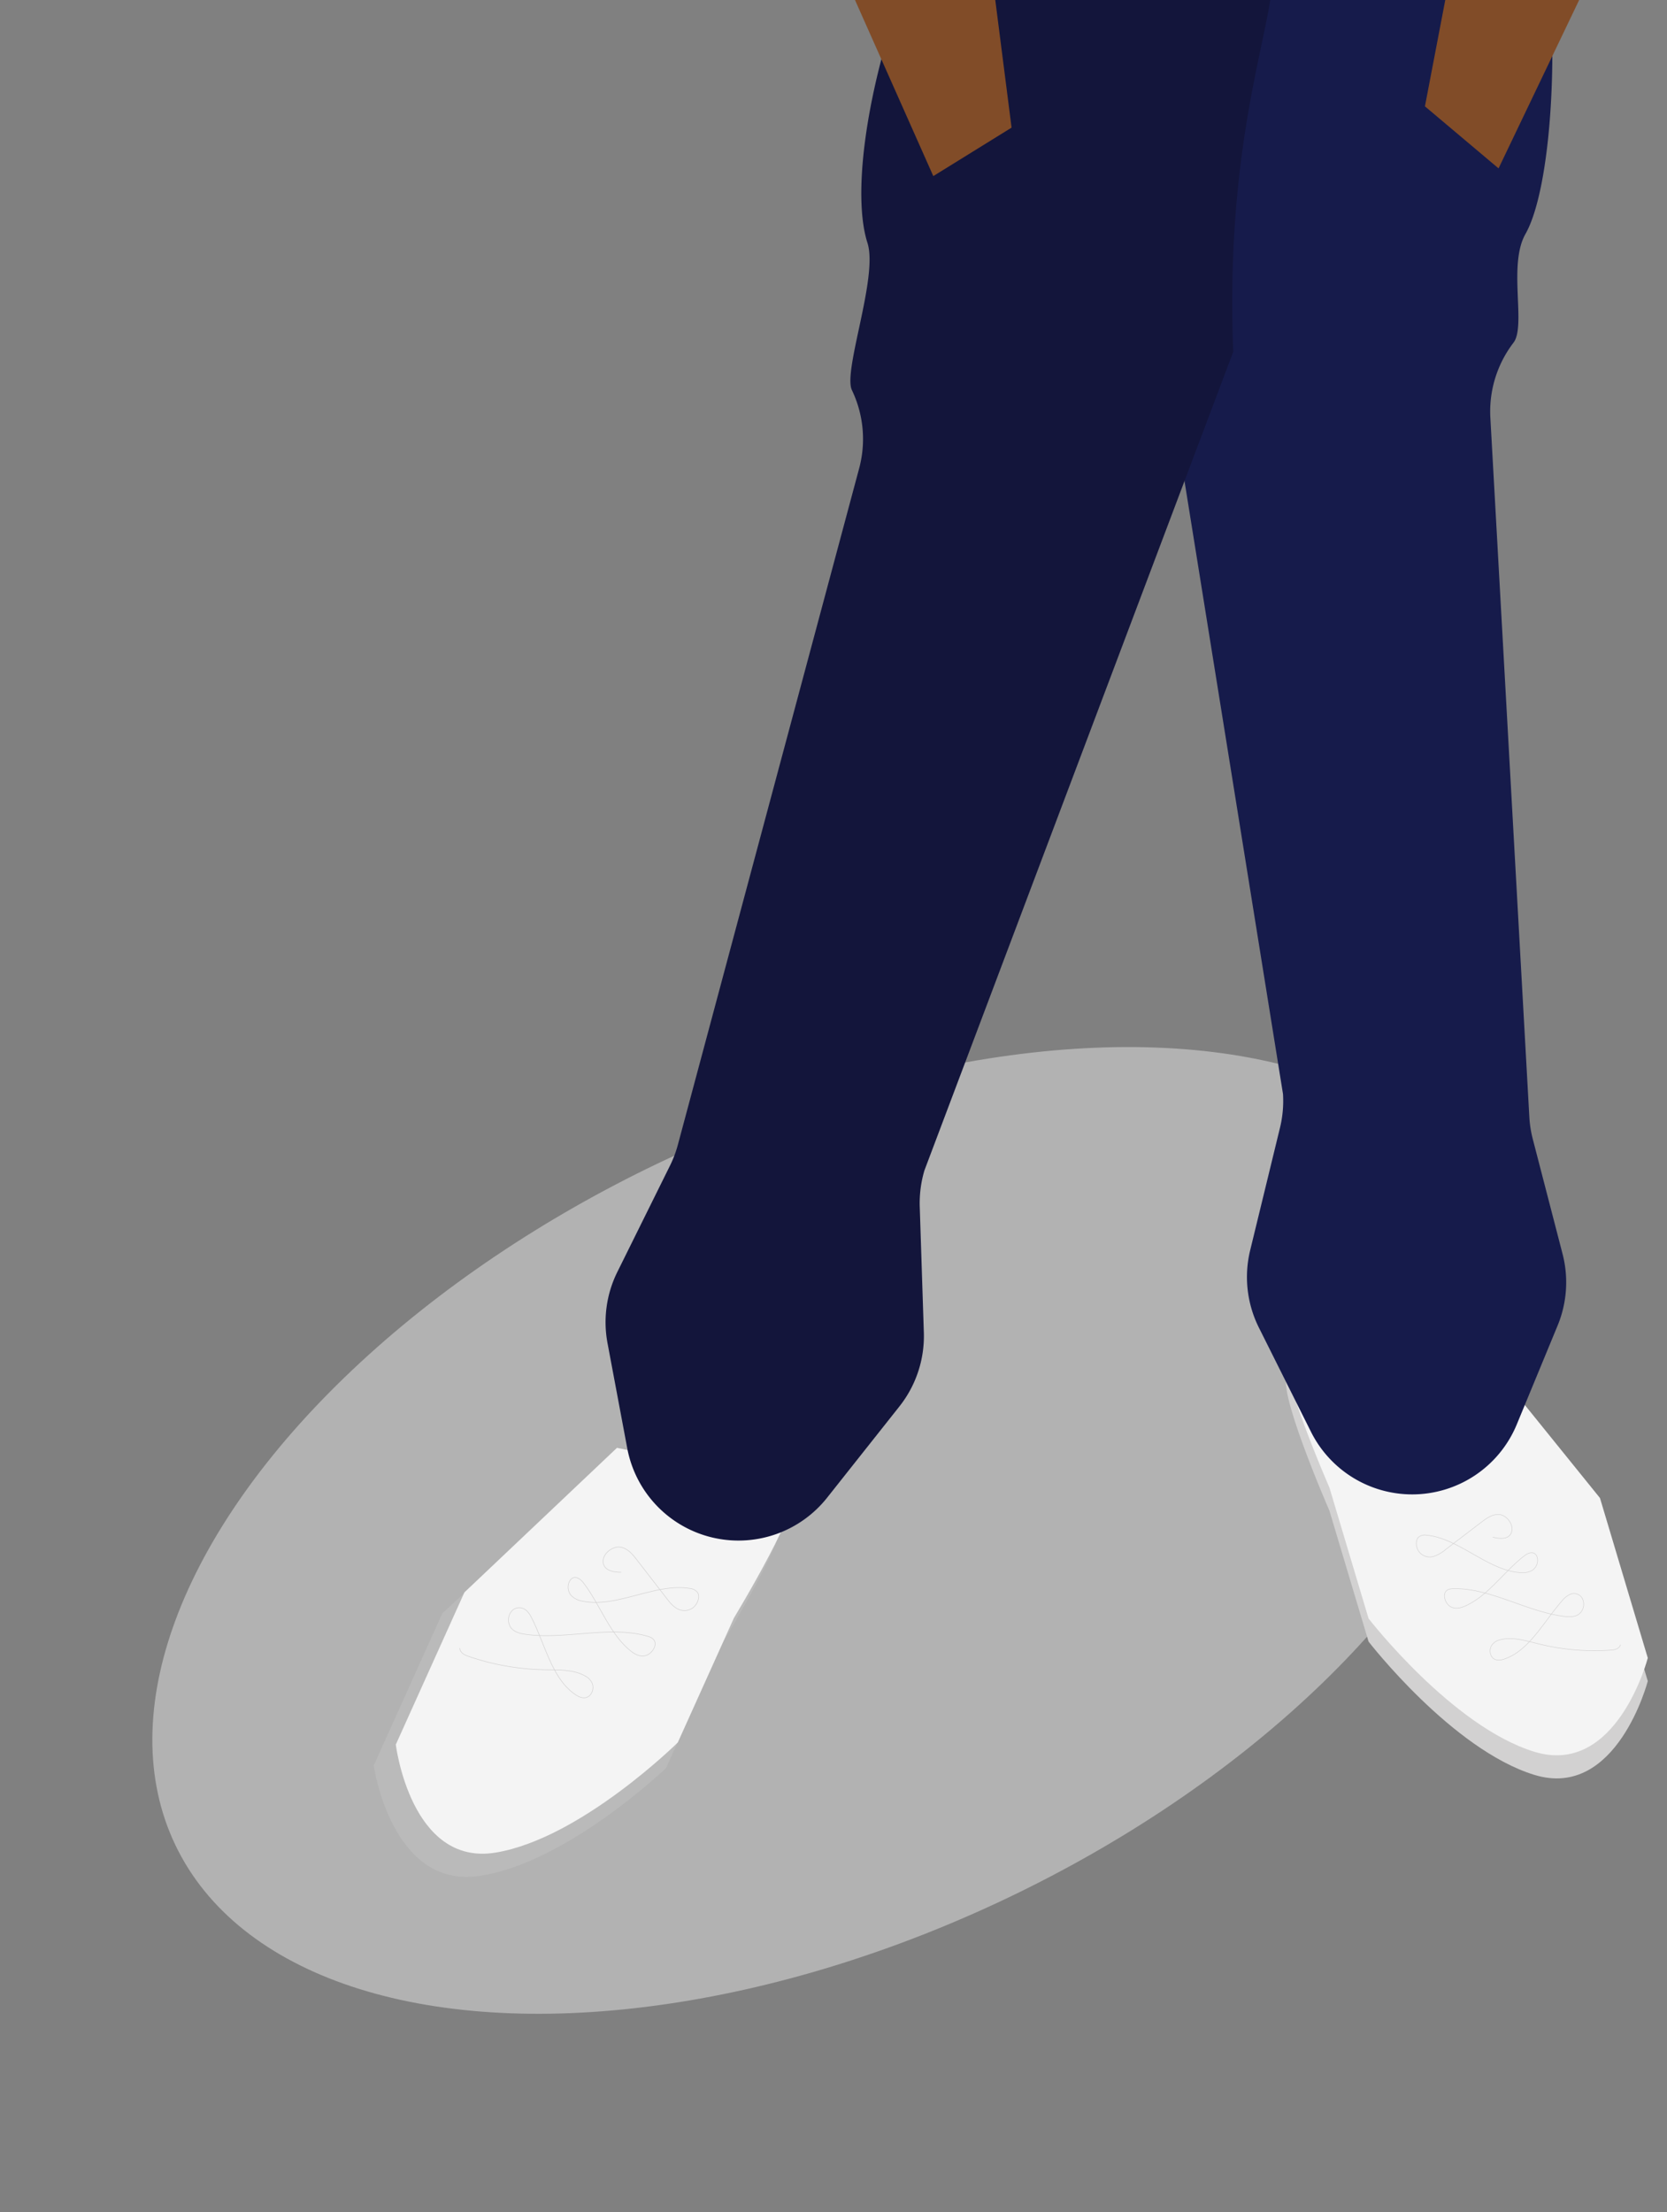 <svg xmlns="http://www.w3.org/2000/svg" width="786.979" height="1044" viewBox="0 0 786.979 1044">
  <rect x="0" y="0" width="786.979" height="1044" fill="#808080" stroke="none"/>
  <g id="Group_25" data-name="Group 25" transform="translate(68.146 -0.07)">
    <ellipse id="Ellipse_16" data-name="Ellipse 16" cx="344.356" cy="192.027" rx="344.356" ry="192.027" transform="matrix(0.902, -0.431, 0.431, 0.902, -68.146, 697.492)" fill="#e8e8e8" opacity="0.48" style="mix-blend-mode: darken;isolation: isolate"/>
    <path id="Path_170" data-name="Path 170" d="M326.107,325.481l62.342,77.146,22.578,75.5s-14.616,56.176-53.522,44.263-78.3-62.9-78.3-62.9l-18.469-61.759s-26.784-61.336-19.158-64.057S326.107,325.481,326.107,325.481Z" transform="translate(298.736 315.258)" fill="#d2d1d1"/>
    <path id="Path_171" data-name="Path 171" d="M127.4,352.464,53.863,419.978,21.47,491.812s8.243,58.162,49.746,52.128,88.24-50.927,88.24-50.927l26.5-58.763s35.005-57.1,27.484-60.95S127.4,352.464,127.4,352.464Z" transform="translate(86.82 341.399)" fill="#bababa"/>
    <path id="Path_172" data-name="Path 172" d="M326.107,319.944l62.342,77.146,22.578,75.5s-14.616,56.174-53.522,44.261-78.3-62.9-78.3-62.9l-18.469-61.759s-26.784-61.336-19.158-64.057S326.107,319.944,326.107,319.944Z" transform="translate(298.736 309.894)" fill="#f4f4f4"/>
    <path id="Path_173" data-name="Path 173" d="M131.178,347.1,59.156,415.3,26.763,487.135S33.8,544.75,73.941,538.1s85.952-51.957,85.952-51.957l26.5-58.763s34.682-57.241,27.484-60.95S131.178,347.1,131.178,347.1Z" transform="translate(91.948 336.207)" fill="#f4f4f4"/>
    <path id="Path_174" data-name="Path 174" d="M118.271,382.792c-3.7-.016-8.249-.847-8.5-4.877-.246-3.949,4.463-7.464,7.985-7s5.936,3.414,8.1,6.217L139.6,394.916c1.5,1.941,3.042,3.92,5.148,5.064a6.9,6.9,0,0,0,7.243-.3c2.325-1.61,3.691-5.288,2.337-7.365a5.248,5.248,0,0,0-3.788-1.906c-16.126-2.624-34.615,9.4-50.506,6.017a9.665,9.665,0,0,1-5.233-2.552,6.074,6.074,0,0,1-1.219-6.086,4.405,4.405,0,0,1,1.164-1.831c1.925-1.7,4.262-.055,5.6,1.673,7.948,10.254,12.376,24.084,22.228,32.123,2,1.63,4.44,3.036,7.174,2.382s5.4-4.3,4.323-6.82c-.6-1.4-2.067-1.969-3.455-2.367-17.827-5.117-38.661,1.752-57.308-.852-2.66-.372-5.414-1.024-7.072-3.126a6.416,6.416,0,0,1,.7-8.208,4.87,4.87,0,0,1,5.843-.484c1.656,1.051,2.693,2.908,3.609,4.765,6.221,12.638,9.494,28.506,20.694,35.751,1.748,1.13,4.138,1.945,6.084.4a5.467,5.467,0,0,0,1.577-5.654,7.094,7.094,0,0,0-3.556-3.847c-5.536-3.1-12.51-2.768-19.131-2.906A116.818,116.818,0,0,1,46.1,422.43c-1.831-.636-3.879-1.656-3.989-3.859" transform="translate(106.817 359.234)" fill="none" stroke="#d2d1d1" stroke-miterlimit="10" stroke-width="0.252"/>
    <path id="Path_175" data-name="Path 175" d="M307.557,373.766c3.351.878,7.672,1.227,8.873-2.365,1.177-3.514-2.239-7.834-5.54-8.265s-6.2,1.658-8.838,3.674l-16.735,12.783a16.586,16.586,0,0,1-5.885,3.341,6.462,6.462,0,0,1-6.485-2.018c-1.717-2.02-2.067-5.68-.339-7.233a4.914,4.914,0,0,1,3.89-.811c15.233,1.516,29.069,16.867,44.274,17.638a9.047,9.047,0,0,0,5.353-1.047,5.688,5.688,0,0,0,2.573-5.215,4.136,4.136,0,0,0-.612-1.939c-1.331-2.006-3.845-1.077-5.475.163-9.673,7.365-17.02,18.82-27.882,23.72-2.2.992-4.751,1.675-7.068.423s-3.851-5.2-2.268-7.22c.88-1.124,2.345-1.282,3.7-1.307,17.375-.329,34.58,10.919,52.092,13.061,2.5.307,5.148.38,7.157-1.122a6.013,6.013,0,0,0,1.345-7.6,4.563,4.563,0,0,0-5.174-1.849,10.546,10.546,0,0,0-4.418,3.443c-8.682,9.94-15.475,23.515-27.366,27.372-1.855.6-4.217.764-5.6-1.107a5.125,5.125,0,0,1-.063-5.5,6.634,6.634,0,0,1,4.146-2.624c5.761-1.471,12,.512,18.024,1.986a109.5,109.5,0,0,0,34.1,2.928c1.809-.136,3.91-.563,4.542-2.534" transform="translate(329.024 351.683)" fill="none" stroke="#d2d1d1" stroke-miterlimit="10" stroke-width="0.236"/>
    <path id="Path_176" data-name="Path 176" d="M398.264,537.608a53.148,53.148,0,0,1-1.628-10.437l-18.4-329.949A53.346,53.346,0,0,1,389.143,161.8c6.093-7.956-2.672-36.641,5.658-51.309C404.6,93.243,409.368,45.7,406.83.07H197.346l82.993,516.273a53.419,53.419,0,0,1-1.416,15.9l-14.079,57.834a53.421,53.421,0,0,0,4.127,36.533l24.586,49.151a53.418,53.418,0,0,0,47.775,29.52h0a53.42,53.42,0,0,0,49.37-33.017l19.279-46.651a53.439,53.439,0,0,0,2.339-33.812Z" transform="translate(257.209 0)" fill="#161b4b"/>
    <path id="Path_177" data-name="Path 177" d="M390.867.07H215.716C199.767,46.463,193.634,92.647,200.7,114.7c5.15,16.061-11.675,60.448-7.34,69.483a53.362,53.362,0,0,1,3.42,36.909L111.2,540.273a53.324,53.324,0,0,1-3.731,9.881L82.614,600.324A53.407,53.407,0,0,0,77.979,633.9l9.316,49.61a53.415,53.415,0,0,0,41.559,42.426h0a53.415,53.415,0,0,0,52.807-19.109l34.131-43.075a53.412,53.412,0,0,0,11.523-34.913l-1.937-59.491a54.417,54.417,0,0,1,2.2-16.908l145.8-386.346C369.988,79.643,386.132,29.413,390.867.07Z" transform="translate(140.677 0)" fill="#13153b"/>
    <path id="Path_178" data-name="Path 178" d="M283.135.07l-9.6,50.186L308.288,79.53,346.343.07Z" transform="translate(331.021 0)" fill="#814c28"/>
    <path id="Path_179" data-name="Path 179" d="M136.87.07l36.968,83.1L210.789,60.3,203.095.07Z" transform="translate(198.62 0)" fill="#814c28"/>
  </g>
</svg>
